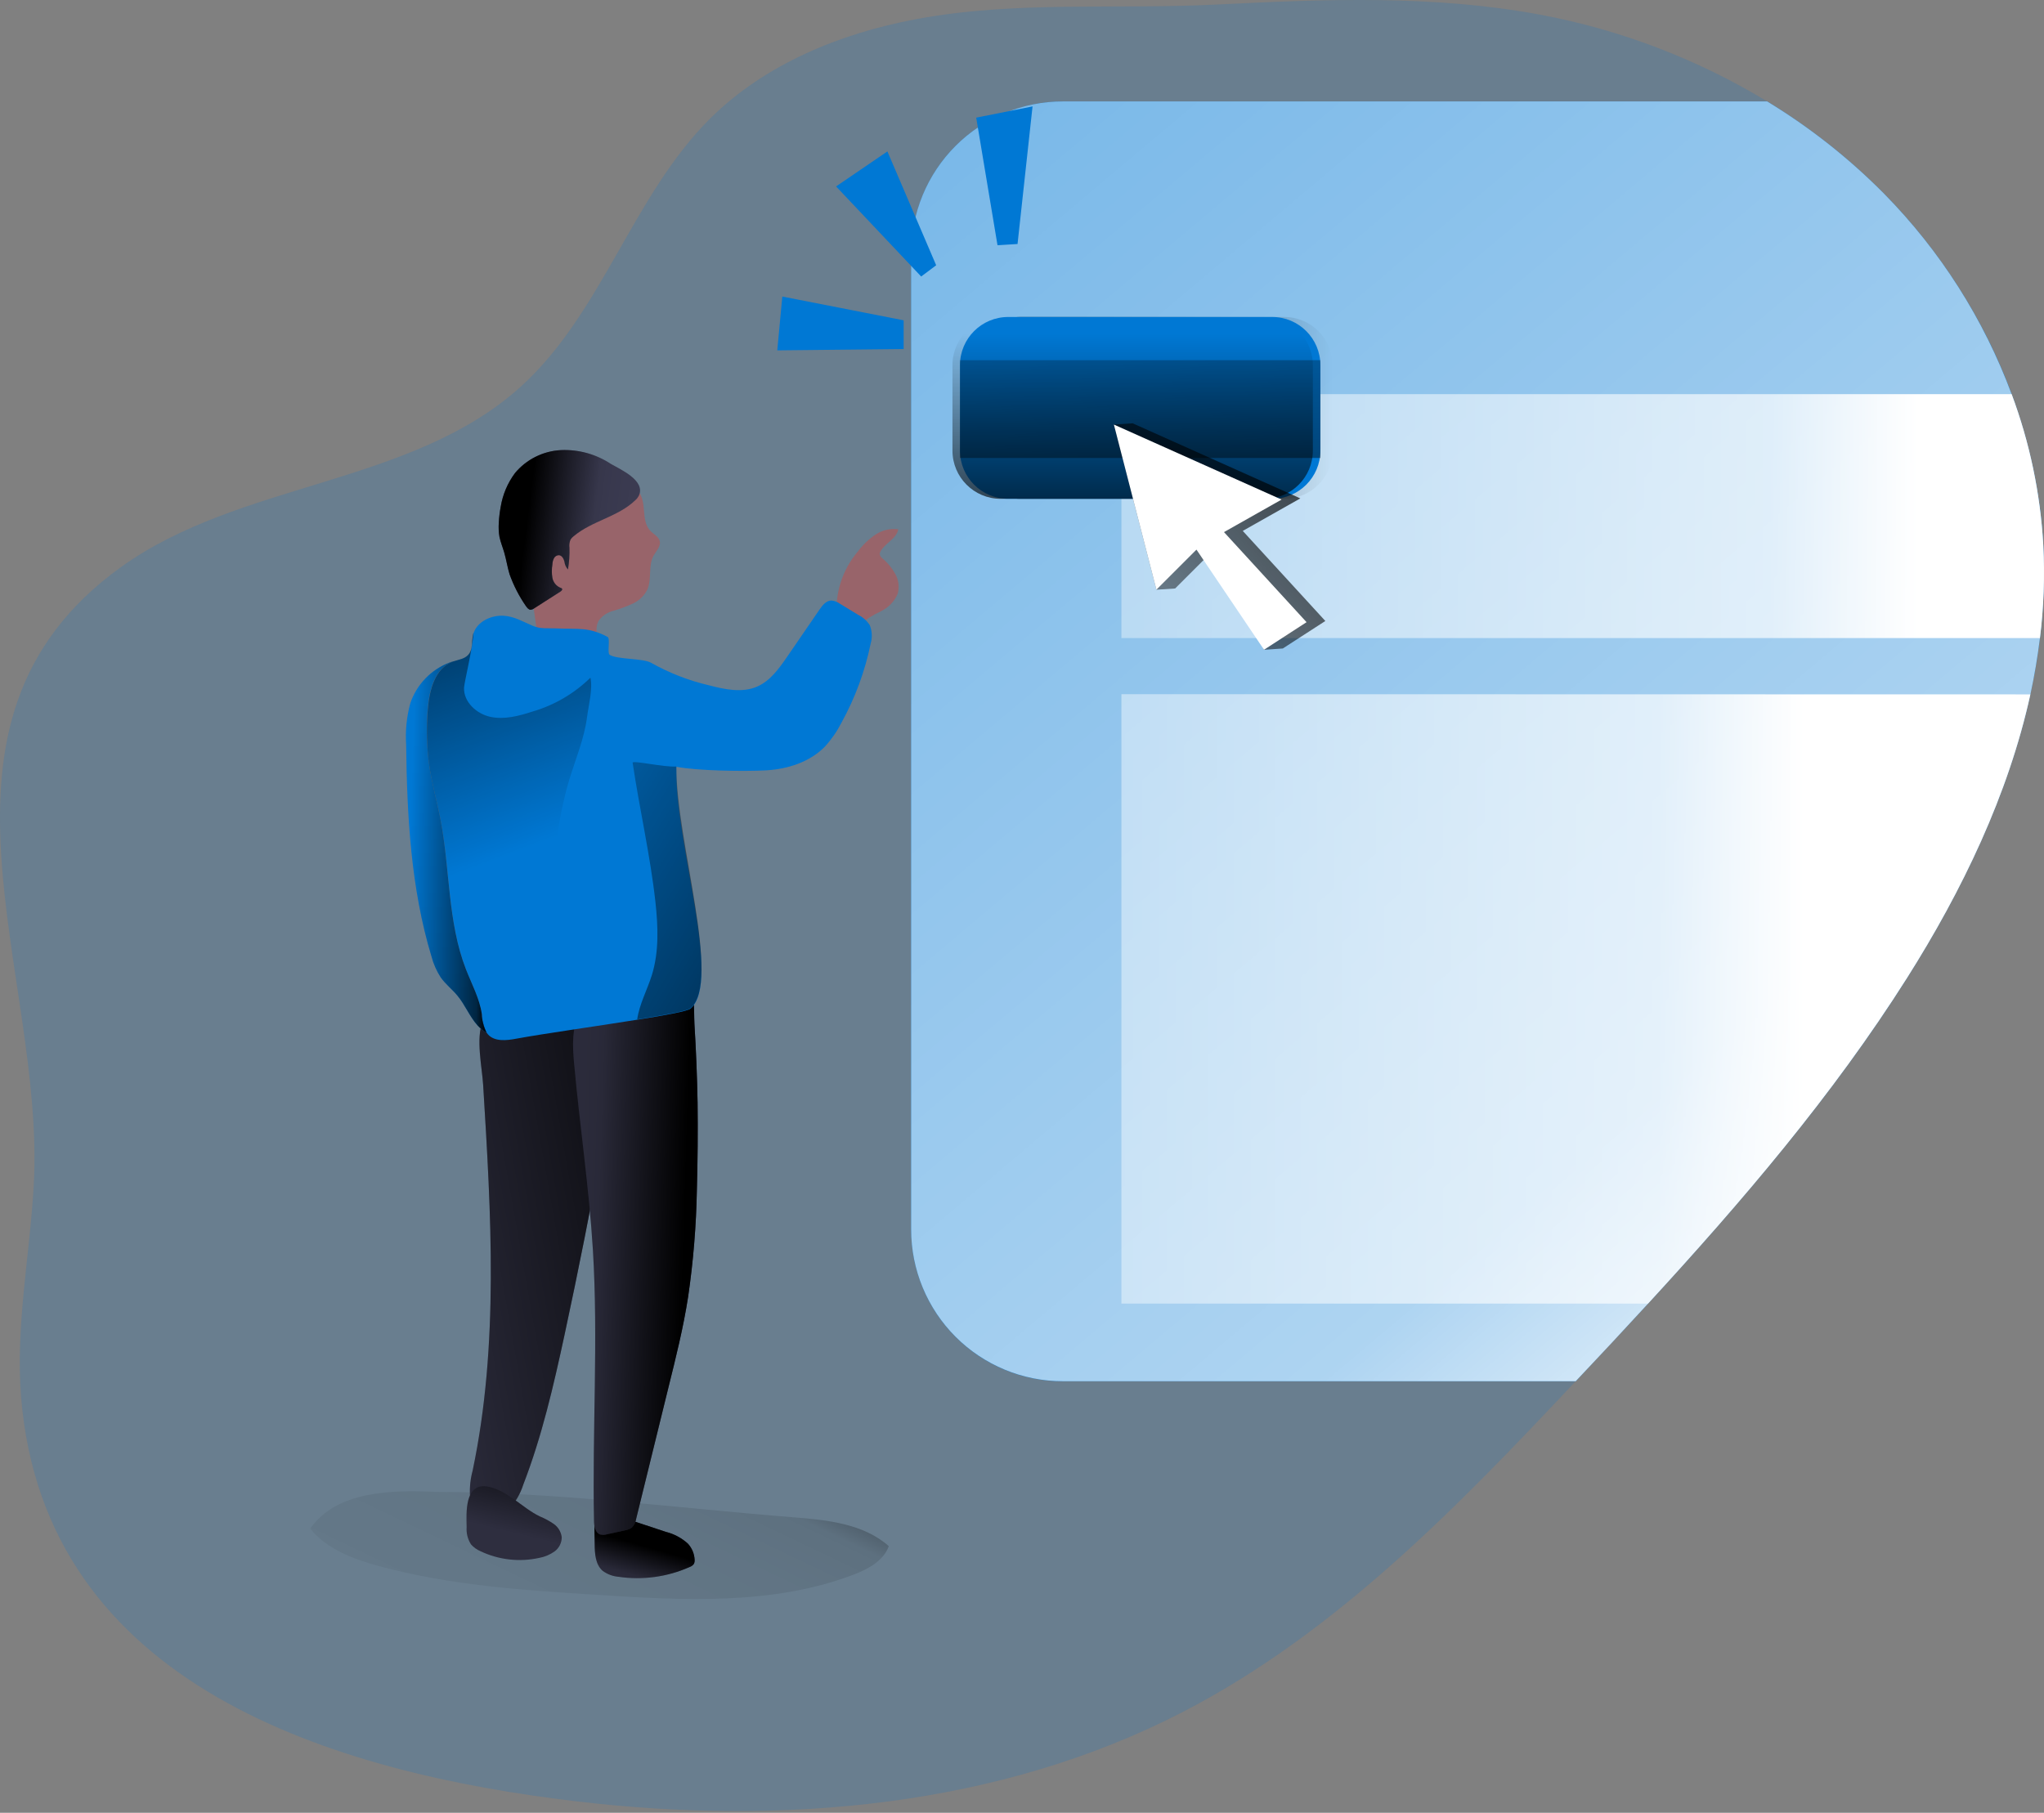 <svg width="186" height="165" viewBox="0 0 186 165" fill="none" xmlns="http://www.w3.org/2000/svg">
<rect x="0" y="0" width="186" height="165" fill="#808080" stroke="none"/>
<path opacity="0.18" d="M173.518 89.034C165.046 102.433 154.239 114.168 143.379 125.725C132.658 137.135 121.552 148.623 107.65 155.812C90.91 164.479 71.249 166.173 52.537 163.967C30.51 161.367 4.042 153.546 1.918 127.133C1.407 120.737 2.703 114.345 3.067 107.94C4.185 88.544 -8.595 65.72 11.023 51.606C21.891 43.805 37.426 44.187 47.359 35.221C54.804 28.5 57.542 17.813 64.662 10.75C69.641 5.831 76.441 3.045 83.339 1.749C92.44 0.042 101.713 0.883 110.896 0.406C120.629 -0.084 130.474 -0.461 140.107 1.329C147.427 2.694 154.44 5.371 160.808 9.229C164.688 11.585 168.264 14.408 171.456 17.636C179.841 26.16 185.297 37.669 185.934 49.599C186.683 63.592 180.998 77.195 173.518 89.034Z" fill="#0078D4"/>
<path d="M39.727 135.795C35.559 135.591 30.627 135.721 28.227 139.127C29.735 141.004 32.127 141.901 34.462 142.538C40.91 144.306 47.636 144.739 54.309 145.164C62.144 145.666 70.257 146.126 77.602 143.352C78.954 142.841 80.392 142.091 80.878 140.731C78.581 138.69 75.279 138.347 72.211 138.105C61.451 137.251 50.526 135.795 39.727 135.795Z" fill="url(#paint0_linear_375_3649)"/>
<path d="M54.119 140.532C54.119 141.398 54.175 142.399 54.838 142.976C55.253 143.284 55.745 143.471 56.26 143.517C58.467 143.846 60.722 143.536 62.76 142.625C62.923 142.571 63.063 142.464 63.158 142.321C63.199 142.218 63.217 142.107 63.21 141.996C63.191 141.438 62.971 140.906 62.591 140.497C62.022 139.982 61.334 139.615 60.589 139.431L57.412 138.378C56.545 138.083 55.467 137.814 54.556 138.118C54.062 138.283 54.123 138.066 54.097 138.759C54.084 139.344 54.119 139.942 54.119 140.532Z" fill="#2E2E3F"/>
<path d="M54.119 140.532C54.119 141.398 54.175 142.399 54.838 142.976C55.253 143.284 55.745 143.471 56.26 143.517C58.467 143.846 60.722 143.536 62.76 142.625C62.923 142.571 63.063 142.464 63.158 142.321C63.199 142.218 63.217 142.107 63.21 141.996C63.191 141.438 62.971 140.906 62.591 140.497C62.022 139.982 61.334 139.615 60.589 139.431L57.412 138.378C56.545 138.083 55.467 137.814 54.556 138.118C54.062 138.283 54.123 138.066 54.097 138.759C54.084 139.344 54.119 139.942 54.119 140.532Z" fill="url(#paint1_linear_375_3649)"/>
<path d="M43.966 98.753C44.686 110.479 45.422 122.37 43.009 133.854C42.81 134.585 42.728 135.342 42.766 136.099C42.79 136.477 42.908 136.843 43.11 137.163C43.312 137.483 43.592 137.748 43.923 137.932C44.333 138.085 44.779 138.113 45.206 138.014C45.632 137.915 46.019 137.691 46.319 137.373C46.91 136.726 47.354 135.958 47.62 135.124C49.314 130.738 50.371 126.132 51.364 121.534C52.635 115.638 53.809 109.715 54.887 103.767C55.719 99.165 56.494 94.467 55.896 89.826L48.794 90.55C47.06 90.723 44.677 91.096 43.923 92.977C43.286 94.545 43.867 97.132 43.966 98.753Z" fill="#2E2E3F"/>
<path d="M43.966 98.753C44.686 110.479 45.422 122.37 43.009 133.854C42.81 134.585 42.728 135.342 42.766 136.099C42.79 136.477 42.908 136.843 43.11 137.163C43.312 137.483 43.592 137.748 43.923 137.932C44.333 138.085 44.779 138.113 45.206 138.014C45.632 137.915 46.019 137.691 46.319 137.373C46.91 136.726 47.354 135.958 47.62 135.124C49.314 130.738 50.371 126.132 51.364 121.534C52.635 115.638 53.809 109.715 54.887 103.767C55.719 99.165 56.494 94.467 55.896 89.826L48.794 90.55C47.06 90.723 44.677 91.096 43.923 92.977C43.286 94.545 43.867 97.132 43.966 98.753Z" fill="url(#paint2_linear_375_3649)"/>
<path d="M42.462 139.001C42.422 139.553 42.562 140.104 42.86 140.57C43.099 140.84 43.395 141.053 43.727 141.194C45.396 141.985 47.281 142.197 49.083 141.796C49.581 141.705 50.053 141.505 50.466 141.211C50.669 141.062 50.834 140.866 50.947 140.64C51.06 140.414 51.118 140.164 51.116 139.911C51.085 139.672 51.005 139.441 50.88 139.235C50.756 139.028 50.589 138.85 50.392 138.711C49.995 138.439 49.571 138.209 49.127 138.026C47.497 137.251 46.093 135.543 44.273 135.292C42.293 135.027 42.431 137.68 42.462 139.001Z" fill="#2E2E3F"/>
<path d="M42.462 139.001C42.422 139.553 42.562 140.104 42.86 140.57C43.099 140.84 43.395 141.053 43.727 141.194C45.396 141.985 47.281 142.197 49.083 141.796C49.581 141.705 50.053 141.505 50.466 141.211C50.669 141.062 50.834 140.866 50.947 140.64C51.06 140.414 51.118 140.164 51.116 139.911C51.085 139.672 51.005 139.441 50.88 139.235C50.756 139.028 50.589 138.85 50.392 138.711C49.995 138.439 49.571 138.209 49.127 138.026C47.497 137.251 46.093 135.543 44.273 135.292C42.293 135.027 42.431 137.68 42.462 139.001Z" fill="url(#paint3_linear_375_3649)"/>
<path d="M63.414 108.303C63.356 111.554 63.091 114.798 62.621 118.015C62.188 120.827 61.494 123.596 60.809 126.356L57.893 138.226C57.851 138.533 57.711 138.818 57.494 139.04C57.307 139.172 57.092 139.258 56.866 139.292L55.258 139.647C55.049 139.714 54.826 139.723 54.613 139.673C54.153 139.513 54.062 138.919 54.054 138.434C53.885 130.2 54.452 121.941 53.95 113.733C53.603 108.074 52.754 102.466 52.242 96.807C52.104 95.255 52.008 93.6 52.754 92.231C53.62 90.649 55.354 89.877 56.961 89.323C58.261 88.889 60.762 87.667 62.057 88.59C63.353 89.513 63.115 91.91 63.193 93.214C63.34 95.592 63.435 97.971 63.479 100.351C63.511 102.998 63.489 105.648 63.414 108.303Z" fill="#2E2E3F"/>
<path d="M63.414 108.303C63.356 111.554 63.091 114.798 62.621 118.015C62.188 120.827 61.494 123.596 60.809 126.356L57.893 138.226C57.851 138.533 57.711 138.818 57.494 139.04C57.307 139.172 57.092 139.258 56.866 139.292L55.258 139.647C55.049 139.714 54.826 139.723 54.613 139.673C54.153 139.513 54.062 138.919 54.054 138.434C53.885 130.2 54.452 121.941 53.95 113.733C53.603 108.074 52.754 102.466 52.242 96.807C52.104 95.255 52.008 93.6 52.754 92.231C53.62 90.649 55.354 89.877 56.961 89.323C58.261 88.889 60.762 87.667 62.057 88.59C63.353 89.513 63.115 91.91 63.193 93.214C63.34 95.592 63.435 97.971 63.479 100.351C63.511 102.998 63.489 105.648 63.414 108.303Z" fill="url(#paint4_linear_375_3649)"/>
<path d="M58.595 46.407C58.652 47.083 58.708 47.828 59.18 48.318C59.488 48.638 59.969 48.855 60.047 49.293C60.125 49.73 59.722 50.159 59.488 50.549C58.955 51.481 59.341 52.716 58.899 53.682C58.617 54.232 58.159 54.671 57.599 54.931C57.039 55.192 56.459 55.409 55.865 55.581C55.314 55.708 54.825 56.028 54.487 56.482C53.95 57.396 54.691 58.649 54.253 59.611C53.915 60.365 53.001 60.655 52.182 60.781C51.753 60.871 51.31 60.871 50.882 60.781C50.567 60.68 50.277 60.516 50.029 60.298C49.78 60.081 49.58 59.814 49.439 59.515C49.161 58.916 48.978 58.277 48.897 57.622C48.533 55.503 48.334 53.353 48.165 51.208C48.069 49.995 47.992 48.716 48.525 47.624C48.923 46.897 49.475 46.264 50.141 45.77C50.871 45.116 51.739 44.634 52.68 44.361C53.529 44.208 54.397 44.194 55.25 44.318L56.684 44.452C57.05 44.431 57.418 44.459 57.776 44.535C58.448 44.799 58.548 45.843 58.595 46.407Z" fill="#98646A"/>
<path d="M58.127 45.133C58.051 45.278 57.95 45.407 57.828 45.515C56.263 47.044 53.862 47.404 52.194 48.812C52.084 48.895 51.99 48.996 51.917 49.111C51.816 49.346 51.782 49.604 51.817 49.857C51.84 50.518 51.794 51.181 51.683 51.833C51.503 51.631 51.391 51.378 51.362 51.109C51.293 50.845 51.137 50.559 50.868 50.533C50.77 50.532 50.674 50.559 50.591 50.611C50.508 50.664 50.442 50.739 50.4 50.828C50.316 51.004 50.271 51.196 50.266 51.391C50.199 51.788 50.199 52.194 50.266 52.591C50.302 52.793 50.389 52.981 50.517 53.141C50.646 53.3 50.813 53.424 51.002 53.501C51.059 53.51 51.11 53.539 51.145 53.584C51.202 53.675 51.098 53.779 51.007 53.839L48.589 55.386C48.502 55.452 48.398 55.492 48.29 55.503C48.103 55.503 47.973 55.321 47.856 55.165C47.237 54.269 46.737 53.296 46.37 52.271C46.171 51.62 46.075 50.944 45.885 50.294C45.746 49.818 45.555 49.358 45.451 48.869C45.378 48.44 45.358 48.003 45.391 47.569C45.416 47.084 45.474 46.602 45.564 46.126C45.746 45.014 46.191 43.962 46.864 43.058C47.378 42.441 48.013 41.938 48.731 41.579C49.448 41.219 50.232 41.012 51.033 40.969C52.644 40.895 54.237 41.334 55.583 42.221C56.437 42.72 58.798 43.742 58.127 45.133Z" fill="#3D3D54"/>
<path d="M58.127 45.133C58.051 45.278 57.95 45.407 57.828 45.515C56.263 47.044 53.862 47.404 52.194 48.812C52.084 48.895 51.99 48.996 51.917 49.111C51.816 49.346 51.782 49.604 51.817 49.857C51.84 50.518 51.794 51.181 51.683 51.833C51.503 51.631 51.391 51.378 51.362 51.109C51.293 50.845 51.137 50.559 50.868 50.533C50.77 50.532 50.674 50.559 50.591 50.611C50.508 50.664 50.442 50.739 50.4 50.828C50.316 51.004 50.271 51.196 50.266 51.391C50.199 51.788 50.199 52.194 50.266 52.591C50.302 52.793 50.389 52.981 50.517 53.141C50.646 53.3 50.813 53.424 51.002 53.501C51.059 53.51 51.11 53.539 51.145 53.584C51.202 53.675 51.098 53.779 51.007 53.839L48.589 55.386C48.502 55.452 48.398 55.492 48.29 55.503C48.103 55.503 47.973 55.321 47.856 55.165C47.237 54.269 46.737 53.296 46.37 52.271C46.171 51.62 46.075 50.944 45.885 50.294C45.746 49.818 45.555 49.358 45.451 48.869C45.378 48.44 45.358 48.003 45.391 47.569C45.416 47.084 45.474 46.602 45.564 46.126C45.746 45.014 46.191 43.962 46.864 43.058C47.378 42.441 48.013 41.938 48.731 41.579C49.448 41.219 50.232 41.012 51.033 40.969C52.644 40.895 54.237 41.334 55.583 42.221C56.437 42.72 58.798 43.742 58.127 45.133Z" fill="url(#paint5_linear_375_3649)"/>
<path d="M78.079 50.176C78.517 49.59 79.051 49.08 79.656 48.668C80.267 48.254 81.009 48.078 81.741 48.174C81.585 49.041 80.54 49.422 80.124 50.194C80.081 50.264 80.055 50.345 80.051 50.428C80.079 50.587 80.17 50.729 80.302 50.822C80.78 51.225 81.18 51.713 81.481 52.261C81.631 52.534 81.726 52.834 81.76 53.145C81.794 53.455 81.767 53.768 81.68 54.068C81.374 54.764 80.826 55.326 80.137 55.65C79.455 55.967 78.815 56.367 78.231 56.841C77.884 57.175 77.537 57.621 77.061 57.595C76.918 57.578 76.782 57.526 76.663 57.445C76.545 57.363 76.448 57.254 76.38 57.127C76.249 56.875 76.172 56.597 76.155 56.313C76.046 55.213 76.16 54.102 76.49 53.048C76.821 51.993 77.361 51.017 78.079 50.176Z" fill="#98646A"/>
<path d="M79.231 58.567C78.713 61.092 77.816 63.525 76.57 65.782C76.17 66.568 75.665 67.297 75.071 67.949C73.697 69.357 71.691 70.003 69.724 70.116C67.756 70.228 63.475 70.163 61.546 69.791V70.181C61.516 76.988 65.68 89.343 62.846 91.805C62.586 92.034 60.571 92.403 57.993 92.814C54.296 93.408 49.452 94.084 46.947 94.547C46.08 94.712 45.014 94.82 44.412 94.162C44.364 94.11 44.325 94.053 44.282 93.997C44.019 93.468 43.871 92.889 43.849 92.299C43.636 90.86 42.921 89.564 42.397 88.212C40.733 83.926 40.962 79.164 40.096 74.648C39.771 72.937 39.285 71.26 39.047 69.535C38.831 67.887 38.795 66.22 38.939 64.564C39.073 62.831 39.584 60.842 41.192 60.231L41.257 60.205C41.738 60.045 42.288 59.984 42.622 59.598C43.056 59.117 42.908 58.385 43.056 57.765C43.056 57.709 43.086 57.657 43.103 57.601C43.463 56.561 44.706 55.98 45.825 56.045C46.826 56.106 47.584 56.587 48.481 56.964C49.2 57.267 49.881 57.163 50.648 57.198C52.619 57.297 53.521 57.037 55.293 57.973C55.553 58.112 55.233 59.447 55.484 59.607C56.186 60.04 58.547 59.906 59.263 60.335C60.908 61.26 62.676 61.947 64.515 62.376C65.958 62.757 67.548 63.087 68.909 62.489C70.1 61.964 70.894 60.846 71.63 59.776C72.61 58.342 73.593 56.916 74.573 55.486C74.837 55.1 75.175 54.671 75.643 54.658C75.926 54.682 76.197 54.782 76.427 54.949L78.078 55.954C78.512 56.167 78.88 56.493 79.144 56.899C79.361 57.429 79.391 58.017 79.231 58.567Z" fill="#0078D4"/>
<path d="M44.273 93.987C43.967 93.82 43.691 93.602 43.459 93.341C42.726 92.527 42.323 91.461 41.617 90.616C41.14 90.039 40.534 89.576 40.105 88.965C39.722 88.374 39.437 87.726 39.26 87.045C37.383 80.835 37.036 74.27 36.959 67.778C36.877 66.516 37.003 65.248 37.331 64.026C37.615 63.177 38.084 62.402 38.705 61.757C39.325 61.113 40.082 60.614 40.919 60.299C41.022 60.257 41.128 60.224 41.236 60.199L41.171 60.225C39.563 60.832 39.052 62.825 38.917 64.559C38.779 66.217 38.821 67.885 39.043 69.533C39.281 71.267 39.767 72.935 40.092 74.647C40.958 79.162 40.729 83.925 42.393 88.211C42.917 89.563 43.632 90.858 43.844 92.297C43.867 92.884 44.013 93.46 44.273 93.987Z" fill="#0078D4"/>
<path d="M44.273 93.987C43.967 93.82 43.691 93.602 43.459 93.341C42.726 92.527 42.323 91.461 41.617 90.616C41.14 90.039 40.534 89.576 40.105 88.965C39.722 88.374 39.437 87.726 39.26 87.045C37.383 80.835 37.036 74.27 36.959 67.778C36.877 66.516 37.003 65.248 37.331 64.026C37.615 63.177 38.084 62.402 38.705 61.757C39.325 61.113 40.082 60.614 40.919 60.299C41.022 60.257 41.128 60.224 41.236 60.199L41.171 60.225C39.563 60.832 39.052 62.825 38.917 64.559C38.779 66.217 38.821 67.885 39.043 69.533C39.281 71.267 39.767 72.935 40.092 74.647C40.958 79.162 40.729 83.925 42.393 88.211C42.917 89.563 43.632 90.858 43.844 92.297C43.867 92.884 44.013 93.46 44.273 93.987Z" fill="url(#paint6_linear_375_3649)"/>
<path d="M53.42 65.268C53.169 67.231 52.376 69.082 51.8 70.98C49.633 78.191 50.591 86.29 47.154 92.989C46.981 93.389 46.717 93.744 46.383 94.025C46.065 94.221 45.697 94.322 45.323 94.316C44.949 94.31 44.584 94.197 44.273 93.99C44.009 93.461 43.862 92.882 43.839 92.292C43.627 90.853 42.912 89.557 42.388 88.205C40.724 83.919 40.953 79.157 40.087 74.641C39.761 72.93 39.276 71.253 39.038 69.528C38.822 67.88 38.786 66.213 38.929 64.558C39.064 62.824 39.575 60.835 41.183 60.224L41.248 60.198C41.729 60.038 42.279 59.977 42.613 59.592C43.046 59.111 42.899 58.378 43.046 57.758C43.046 57.702 43.077 57.65 43.094 57.594C42.959 59.279 42.27 61.992 42.227 62.59C42.175 63.89 43.358 64.974 44.624 65.247C45.889 65.52 47.198 65.173 48.433 64.774C50.426 64.197 52.245 63.136 53.728 61.684C53.953 62.703 53.559 64.202 53.42 65.268Z" fill="url(#paint7_linear_375_3649)"/>
<path d="M62.838 91.78C62.578 92.009 60.563 92.378 57.985 92.789C58.18 91.381 58.908 90.085 59.328 88.72C59.978 86.601 59.883 84.326 59.645 82.121C59.176 77.856 58.197 73.666 57.569 69.424C57.53 69.177 60.485 69.857 61.547 69.766C61.517 76.574 65.694 89.318 62.838 91.78Z" fill="url(#paint8_linear_375_3649)"/>
<path d="M173.518 89.037C165.046 102.436 154.238 114.171 143.379 125.728H96.725C94.912 125.729 93.116 125.372 91.44 124.679C89.765 123.985 88.242 122.968 86.96 121.686C85.677 120.404 84.66 118.882 83.966 117.206C83.272 115.531 82.914 113.735 82.914 111.922V23.039C82.914 21.225 83.272 19.43 83.966 17.754C84.66 16.079 85.677 14.557 86.96 13.275C88.242 11.993 89.765 10.976 91.44 10.282C93.116 9.589 94.912 9.232 96.725 9.232H160.808C164.688 11.588 168.264 14.412 171.455 17.639C179.84 26.163 185.296 37.673 185.933 49.603C186.683 63.596 180.997 77.198 173.518 89.037Z" fill="#0078D4"/>
<path d="M185.63 58.079C185.416 59.812 185.127 61.521 184.763 63.205C182.765 72.327 178.553 81.081 173.527 89.028C166.771 99.71 158.533 109.339 149.97 118.656C147.795 121.025 145.6 123.38 143.387 125.72H96.725C94.912 125.72 93.116 125.364 91.44 124.67C89.765 123.976 88.242 122.96 86.96 121.677C85.677 120.395 84.66 118.873 83.966 117.198C83.272 115.522 82.914 113.727 82.914 111.913V23.039C82.914 21.225 83.272 19.43 83.966 17.754C84.66 16.079 85.677 14.557 86.96 13.275C88.242 11.993 89.765 10.976 91.44 10.282C93.116 9.589 94.912 9.232 96.725 9.232H160.808C164.688 11.588 168.264 14.412 171.455 17.639C176.566 22.832 180.52 29.048 183.056 35.879C184.699 40.283 185.669 44.91 185.933 49.603C186.081 52.432 185.979 55.268 185.63 58.079Z" fill="url(#paint9_linear_375_3649)"/>
<path d="M185.63 58.075H102.047V35.875H183.056C184.699 40.279 185.669 44.906 185.934 49.599C186.081 52.428 185.98 55.264 185.63 58.075Z" fill="url(#paint10_linear_375_3649)"/>
<path d="M116.867 28.852H92.843C90.421 28.852 88.457 30.815 88.457 33.237V41.016C88.457 43.438 90.421 45.401 92.843 45.401H116.867C119.289 45.401 121.253 43.438 121.253 41.016V33.237C121.253 30.815 119.289 28.852 116.867 28.852Z" fill="url(#paint11_linear_375_3649)"/>
<path d="M184.755 63.203C182.757 72.325 178.545 81.078 173.518 89.026C166.762 99.708 158.524 109.337 149.962 118.654H102.047V63.185L184.755 63.203Z" fill="url(#paint12_linear_375_3649)"/>
<path d="M76.081 16.968L83.825 25.167L85.19 24.145L80.752 13.783L76.081 16.968Z" fill="#0078D4"/>
<path d="M88.834 10.708L90.771 22.322L92.595 22.209L93.96 9.686L88.834 10.708Z" fill="#0078D4"/>
<path d="M71.189 26.992L82.23 29.155V31.772L70.73 31.889L71.189 26.992Z" fill="#0078D4"/>
<path d="M115.766 28.852H91.742C89.32 28.852 87.356 30.815 87.356 33.237V41.016C87.356 43.438 89.32 45.401 91.742 45.401H115.766C118.188 45.401 120.152 43.438 120.152 41.016V33.237C120.152 30.815 118.188 28.852 115.766 28.852Z" fill="#0078D4"/>
<path d="M115.082 28.852H91.057C88.635 28.852 86.672 30.815 86.672 33.237V41.016C86.672 43.438 88.635 45.401 91.057 45.401H115.082C117.504 45.401 119.467 43.438 119.467 41.016V33.237C119.467 30.815 117.504 28.852 115.082 28.852Z" fill="url(#paint13_linear_375_3649)"/>
<path d="M87.356 32.783H120.152V41.684H87.356V32.783Z" fill="url(#paint14_linear_375_3649)"/>
<path d="M103.069 38.529L101.361 38.646L105.231 53.675L106.938 53.562L110.583 49.918L115.025 59.144L116.732 59.026L120.602 56.522L113.088 48.323L118.327 45.363L103.069 38.529Z" fill="url(#paint15_linear_375_3649)"/>
<path d="M101.361 38.643L105.231 53.671L108.876 50.026L115.025 59.14L118.894 56.631L111.38 48.432L116.619 45.472L101.361 38.643Z" fill="white"/>
<defs>
<linearGradient id="paint0_linear_375_3649" x1="64.71" y1="118.699" x2="38.016" y2="174.549" gradientUnits="userSpaceOnUse">
<stop offset="0.01"/>
<stop offset="0.23" stop-opacity="0.11"/>
<stop offset="0.32" stop-opacity="0.08"/>
<stop offset="1" stop-opacity="0"/>
</linearGradient>
<linearGradient id="paint1_linear_375_3649" x1="58.565" y1="140.644" x2="57.087" y2="145.771" gradientUnits="userSpaceOnUse">
<stop offset="0.01"/>
<stop offset="0.54" stop-opacity="0.11"/>
<stop offset="0.6" stop-opacity="0.08"/>
<stop offset="1" stop-opacity="0"/>
</linearGradient>
<linearGradient id="paint2_linear_375_3649" x1="61.084" y1="111.771" x2="36.184" y2="116.173" gradientUnits="userSpaceOnUse">
<stop offset="0.01"/>
<stop offset="0.13" stop-opacity="0.69"/>
<stop offset="1" stop-opacity="0"/>
</linearGradient>
<linearGradient id="paint3_linear_375_3649" x1="48.255" y1="132.692" x2="46.587" y2="139.526" gradientUnits="userSpaceOnUse">
<stop offset="0.01"/>
<stop offset="0.13" stop-opacity="0.69"/>
<stop offset="1" stop-opacity="0"/>
</linearGradient>
<linearGradient id="paint4_linear_375_3649" x1="62.365" y1="114.11" x2="47.489" y2="113.655" gradientUnits="userSpaceOnUse">
<stop offset="0.01"/>
<stop offset="0.54" stop-opacity="0.11"/>
<stop offset="0.6" stop-opacity="0.08"/>
<stop offset="1" stop-opacity="0"/>
</linearGradient>
<linearGradient id="paint5_linear_375_3649" x1="47.765" y1="47.907" x2="59.002" y2="49.35" gradientUnits="userSpaceOnUse">
<stop offset="0.01"/>
<stop offset="0.54" stop-opacity="0.11"/>
<stop offset="0.6" stop-opacity="0.08"/>
<stop offset="1" stop-opacity="0"/>
</linearGradient>
<linearGradient id="paint6_linear_375_3649" x1="44.793" y1="77.156" x2="37.279" y2="76.926" gradientUnits="userSpaceOnUse">
<stop offset="0.01"/>
<stop offset="0.13" stop-opacity="0.69"/>
<stop offset="1" stop-opacity="0"/>
</linearGradient>
<linearGradient id="paint7_linear_375_3649" x1="37.161" y1="46.916" x2="48.671" y2="76.969" gradientUnits="userSpaceOnUse">
<stop offset="0.01"/>
<stop offset="0.13" stop-opacity="0.69"/>
<stop offset="1" stop-opacity="0"/>
</linearGradient>
<linearGradient id="paint8_linear_375_3649" x1="80.376" y1="93.73" x2="39.273" y2="68.899" gradientUnits="userSpaceOnUse">
<stop offset="0.01"/>
<stop offset="0.13" stop-opacity="0.69"/>
<stop offset="1" stop-opacity="0"/>
</linearGradient>
<linearGradient id="paint9_linear_375_3649" x1="29.795" y1="-48.359" x2="176.456" y2="125.629" gradientUnits="userSpaceOnUse">
<stop offset="0.02" stop-color="white" stop-opacity="0.05"/>
<stop offset="0.03" stop-color="white" stop-opacity="0.16"/>
<stop offset="0.04" stop-color="white" stop-opacity="0.24"/>
<stop offset="0.06" stop-color="white" stop-opacity="0.31"/>
<stop offset="0.07" stop-color="white" stop-opacity="0.36"/>
<stop offset="0.1" stop-color="white" stop-opacity="0.38"/>
<stop offset="0.16" stop-color="white" stop-opacity="0.39"/>
<stop offset="0.84" stop-color="white" stop-opacity="0.68"/>
<stop offset="1" stop-color="white"/>
</linearGradient>
<linearGradient id="paint10_linear_375_3649" x1="90.607" y1="46.977" x2="174.563" y2="46.977" gradientUnits="userSpaceOnUse">
<stop offset="0.02" stop-color="white" stop-opacity="0.05"/>
<stop offset="0.03" stop-color="white" stop-opacity="0.16"/>
<stop offset="0.04" stop-color="white" stop-opacity="0.24"/>
<stop offset="0.06" stop-color="white" stop-opacity="0.31"/>
<stop offset="0.07" stop-color="white" stop-opacity="0.36"/>
<stop offset="0.1" stop-color="white" stop-opacity="0.38"/>
<stop offset="0.16" stop-color="white" stop-opacity="0.39"/>
<stop offset="0.84" stop-color="white" stop-opacity="0.68"/>
<stop offset="1" stop-color="white"/>
</linearGradient>
<linearGradient id="paint11_linear_375_3649" x1="88.457" y1="37.124" x2="121.248" y2="37.124" gradientUnits="userSpaceOnUse">
<stop offset="0.01"/>
<stop offset="0.13" stop-opacity="0.69"/>
<stop offset="1" stop-opacity="0"/>
</linearGradient>
<linearGradient id="paint12_linear_375_3649" x1="81.511" y1="90.928" x2="164.223" y2="90.928" gradientUnits="userSpaceOnUse">
<stop offset="0.02" stop-color="white" stop-opacity="0.05"/>
<stop offset="0.03" stop-color="white" stop-opacity="0.16"/>
<stop offset="0.04" stop-color="white" stop-opacity="0.24"/>
<stop offset="0.06" stop-color="white" stop-opacity="0.31"/>
<stop offset="0.07" stop-color="white" stop-opacity="0.36"/>
<stop offset="0.1" stop-color="white" stop-opacity="0.38"/>
<stop offset="0.16" stop-color="white" stop-opacity="0.39"/>
<stop offset="0.84" stop-color="white" stop-opacity="0.68"/>
<stop offset="1" stop-color="white"/>
</linearGradient>
<linearGradient id="paint13_linear_375_3649" x1="103.07" y1="48.894" x2="103.07" y2="30.368" gradientUnits="userSpaceOnUse">
<stop offset="0.01"/>
<stop offset="0.13" stop-opacity="0.69"/>
<stop offset="1" stop-opacity="0"/>
</linearGradient>
<linearGradient id="paint14_linear_375_3649" x1="106.064" y1="65.522" x2="102.116" y2="17.244" gradientUnits="userSpaceOnUse">
<stop offset="0.01"/>
<stop offset="0.13" stop-opacity="0.69"/>
<stop offset="1" stop-opacity="0"/>
</linearGradient>
<linearGradient id="paint15_linear_375_3649" x1="122.448" y1="37.294" x2="81.826" y2="73.751" gradientUnits="userSpaceOnUse">
<stop offset="0.01"/>
<stop offset="0.13" stop-opacity="0.69"/>
<stop offset="1" stop-opacity="0"/>
</linearGradient>
</defs>
</svg>

